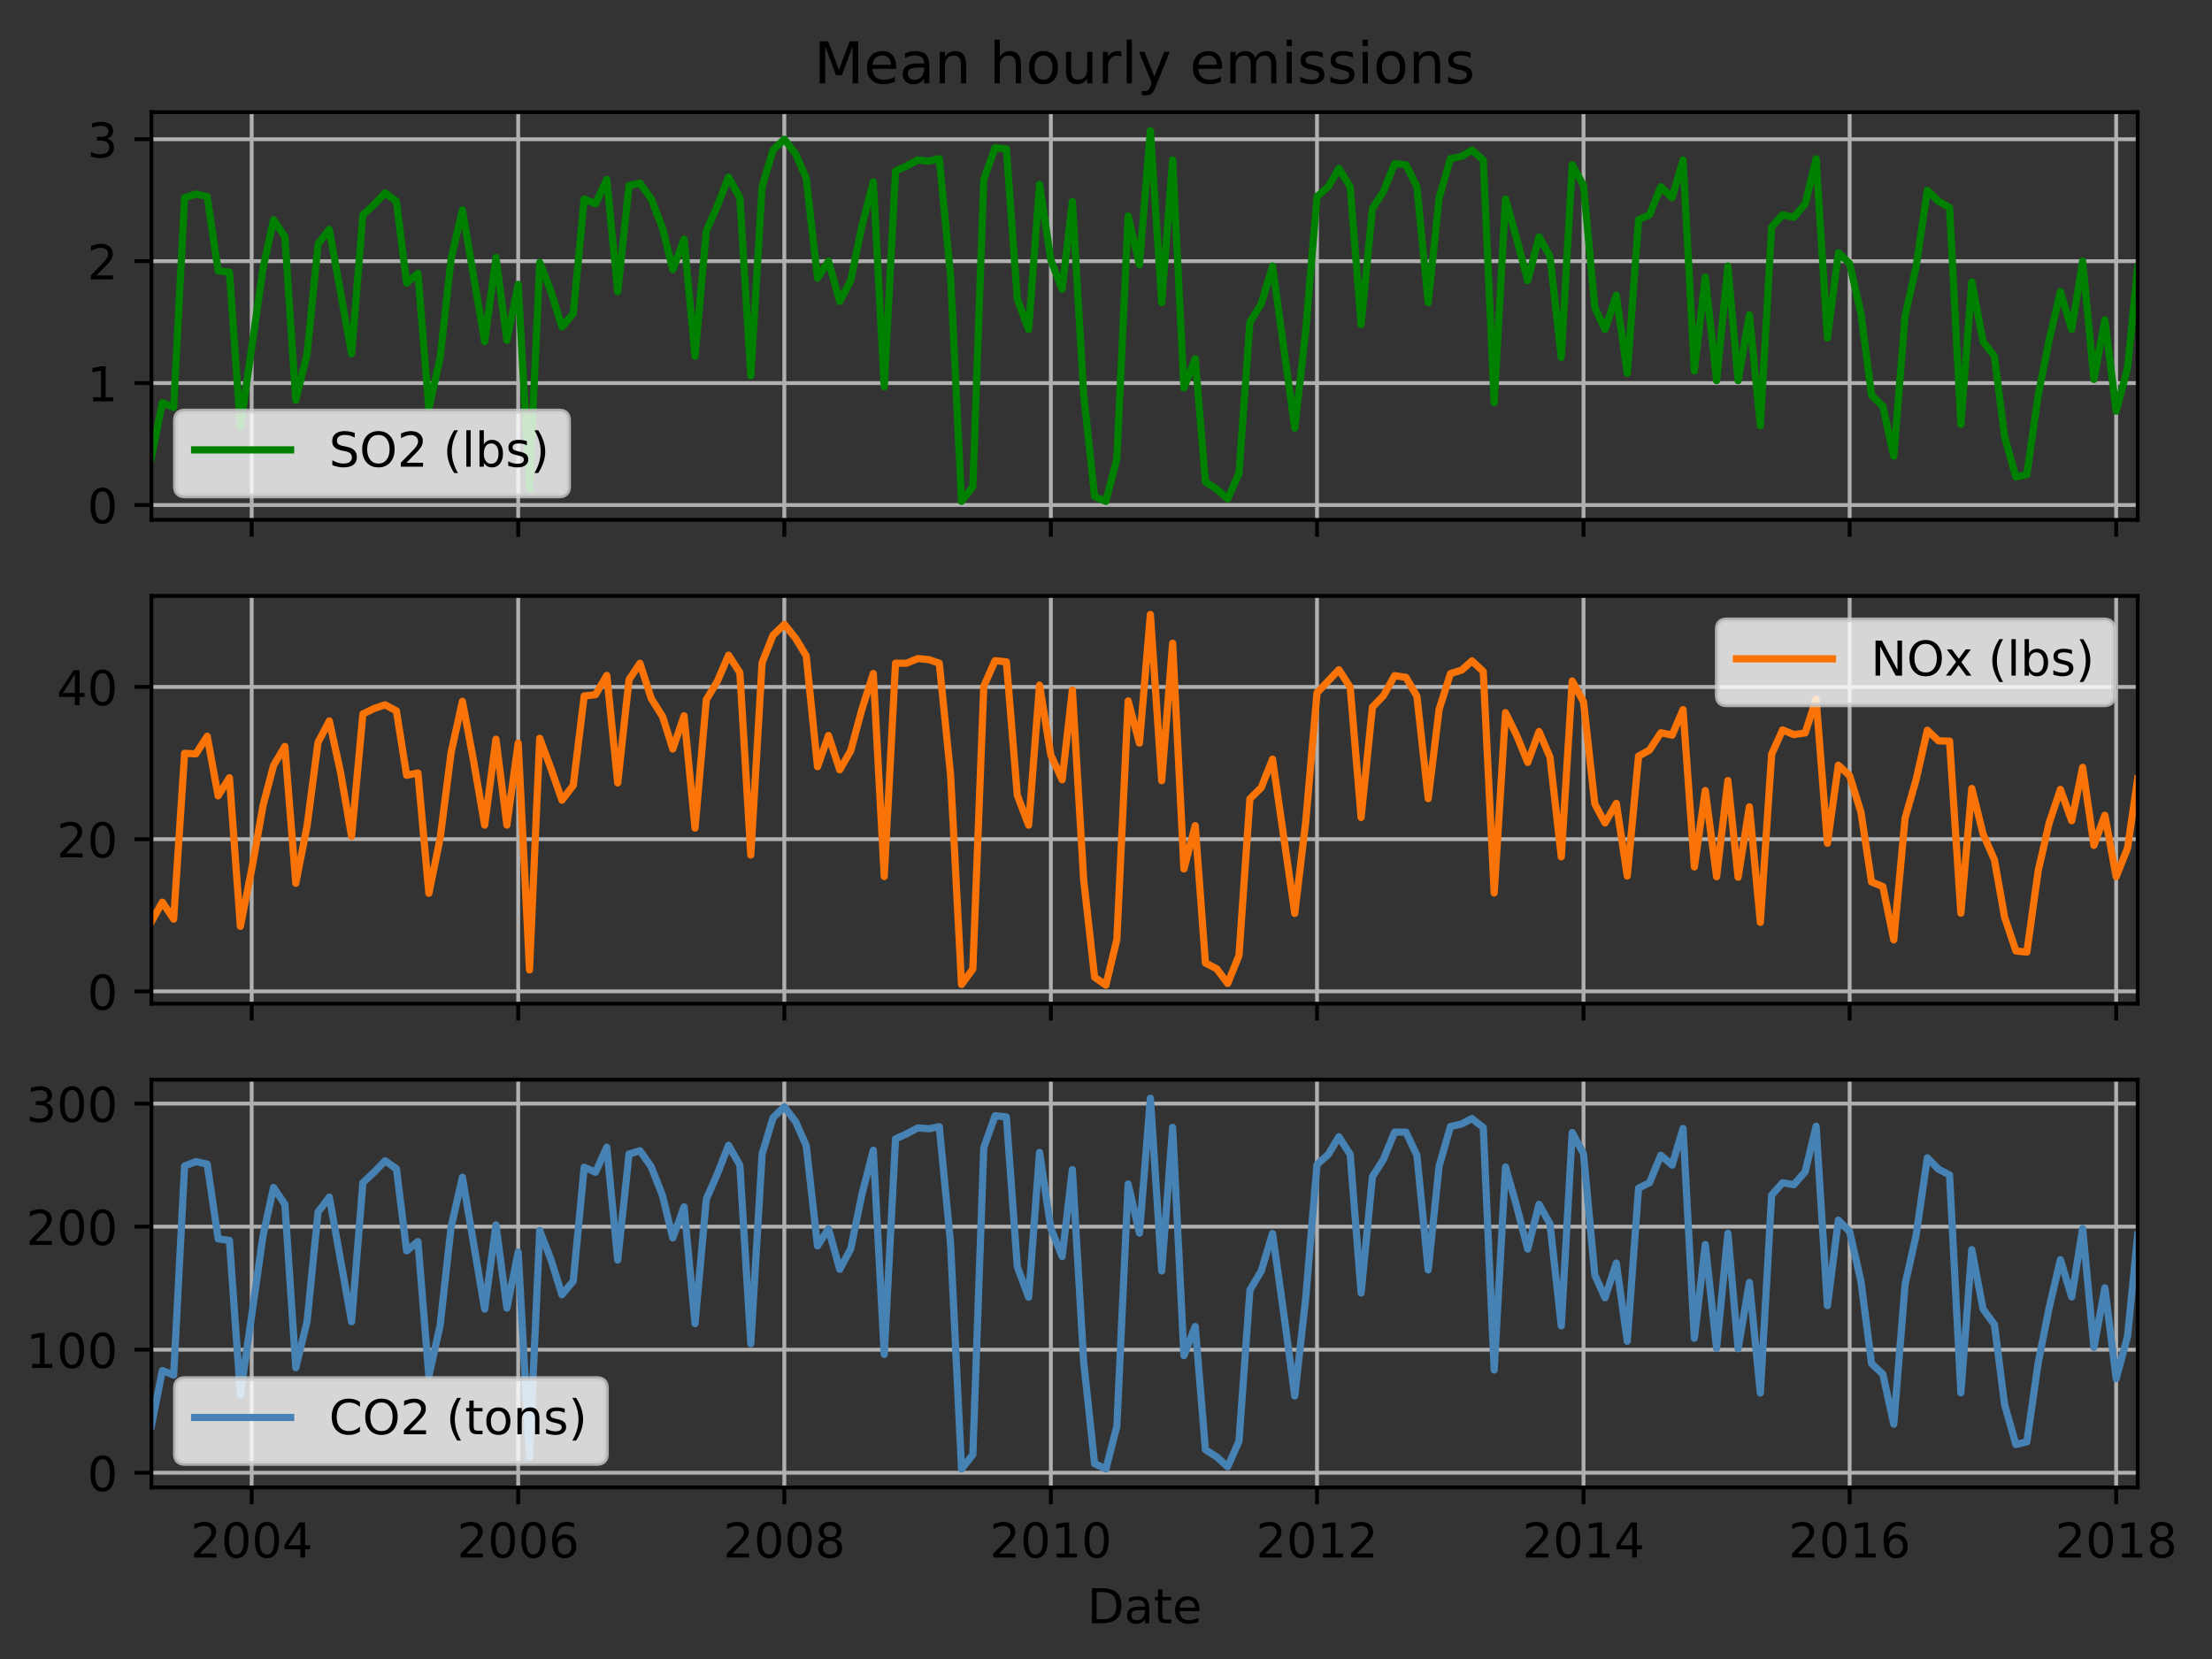 <?xml version="1.0" encoding="utf-8" standalone="no"?>
<!DOCTYPE svg PUBLIC "-//W3C//DTD SVG 1.1//EN"
  "http://www.w3.org/Graphics/SVG/1.1/DTD/svg11.dtd">
<!-- Created with matplotlib (http://matplotlib.org/) -->
<svg height="345.6pt" version="1.1" viewBox="0 0 460.8 345.6" width="460.8pt" xmlns="http://www.w3.org/2000/svg" xmlns:xlink="http://www.w3.org/1999/xlink">
 <rect x="0" y="0" width="460.8" height="345.6" fill="#333333" stroke="none"/>
 <defs>
  <style type="text/css">
*{stroke-linecap:butt;stroke-linejoin:round;}
  </style>
 </defs>
 <g id="figure_1">
  <g id="patch_1">
   <path d="M 0 345.6 
L 460.8 345.6 
L 460.8 0 
L 0 0 
z
" style="fill:none;"/>
  </g>
  <g id="axes_1">
   <g id="patch_2">
    <path d="M 31.543 108.305 
L 445.319 108.305 
L 445.319 23.365 
L 31.543 23.365 
z
" style="fill:none;"/>
   </g>
   <g id="matplotlib.axis_1">
    <g id="xtick_1">
     <g id="line2d_1">
      <path clip-path="url(#pa88683a93b)" d="M 52.429 108.305 
L 52.429 23.365 
" style="fill:none;stroke:#b0b0b0;stroke-linecap:square;stroke-width:0.8;"/>
     </g>
     <g id="line2d_2">
      <defs>
       <path d="M 0 0 
L 0 3.5 
" id="md02b0feb58" style="stroke:#000000;stroke-width:0.8;"/>
      </defs>
      <g>
       <use style="stroke:#000000;stroke-width:0.8;" x="52.429" xlink:href="#md02b0feb58" y="108.305"/>
      </g>
     </g>
    </g>
    <g id="xtick_2">
     <g id="line2d_3">
      <path clip-path="url(#pa88683a93b)" d="M 107.949 108.305 
L 107.949 23.365 
" style="fill:none;stroke:#b0b0b0;stroke-linecap:square;stroke-width:0.8;"/>
     </g>
     <g id="line2d_4">
      <g>
       <use style="stroke:#000000;stroke-width:0.8;" x="107.949" xlink:href="#md02b0feb58" y="108.305"/>
      </g>
     </g>
    </g>
    <g id="xtick_3">
     <g id="line2d_5">
      <path clip-path="url(#pa88683a93b)" d="M 163.392 108.305 
L 163.392 23.365 
" style="fill:none;stroke:#b0b0b0;stroke-linecap:square;stroke-width:0.8;"/>
     </g>
     <g id="line2d_6">
      <g>
       <use style="stroke:#000000;stroke-width:0.8;" x="163.392" xlink:href="#md02b0feb58" y="108.305"/>
      </g>
     </g>
    </g>
    <g id="xtick_4">
     <g id="line2d_7">
      <path clip-path="url(#pa88683a93b)" d="M 218.912 108.305 
L 218.912 23.365 
" style="fill:none;stroke:#b0b0b0;stroke-linecap:square;stroke-width:0.8;"/>
     </g>
     <g id="line2d_8">
      <g>
       <use style="stroke:#000000;stroke-width:0.8;" x="218.912" xlink:href="#md02b0feb58" y="108.305"/>
      </g>
     </g>
    </g>
    <g id="xtick_5">
     <g id="line2d_9">
      <path clip-path="url(#pa88683a93b)" d="M 274.355 108.305 
L 274.355 23.365 
" style="fill:none;stroke:#b0b0b0;stroke-linecap:square;stroke-width:0.8;"/>
     </g>
     <g id="line2d_10">
      <g>
       <use style="stroke:#000000;stroke-width:0.8;" x="274.355" xlink:href="#md02b0feb58" y="108.305"/>
      </g>
     </g>
    </g>
    <g id="xtick_6">
     <g id="line2d_11">
      <path clip-path="url(#pa88683a93b)" d="M 329.875 108.305 
L 329.875 23.365 
" style="fill:none;stroke:#b0b0b0;stroke-linecap:square;stroke-width:0.8;"/>
     </g>
     <g id="line2d_12">
      <g>
       <use style="stroke:#000000;stroke-width:0.8;" x="329.875" xlink:href="#md02b0feb58" y="108.305"/>
      </g>
     </g>
    </g>
    <g id="xtick_7">
     <g id="line2d_13">
      <path clip-path="url(#pa88683a93b)" d="M 385.318 108.305 
L 385.318 23.365 
" style="fill:none;stroke:#b0b0b0;stroke-linecap:square;stroke-width:0.8;"/>
     </g>
     <g id="line2d_14">
      <g>
       <use style="stroke:#000000;stroke-width:0.8;" x="385.318" xlink:href="#md02b0feb58" y="108.305"/>
      </g>
     </g>
    </g>
    <g id="xtick_8">
     <g id="line2d_15">
      <path clip-path="url(#pa88683a93b)" d="M 440.838 108.305 
L 440.838 23.365 
" style="fill:none;stroke:#b0b0b0;stroke-linecap:square;stroke-width:0.8;"/>
     </g>
     <g id="line2d_16">
      <g>
       <use style="stroke:#000000;stroke-width:0.8;" x="440.838" xlink:href="#md02b0feb58" y="108.305"/>
      </g>
     </g>
    </g>
   </g>
   <g id="matplotlib.axis_2">
    <g id="ytick_1">
     <g id="line2d_17">
      <path clip-path="url(#pa88683a93b)" d="M 31.543 105.206 
L 445.319 105.206 
" style="fill:none;stroke:#b0b0b0;stroke-linecap:square;stroke-width:0.8;"/>
     </g>
     <g id="line2d_18">
      <defs>
       <path d="M 0 0 
L -3.5 0 
" id="m13d081201d" style="stroke:#000000;stroke-width:0.8;"/>
      </defs>
      <g>
       <use style="stroke:#000000;stroke-width:0.8;" x="31.543" xlink:href="#m13d081201d" y="105.206"/>
      </g>
     </g>
     <g id="text_1">
      <!-- 0 -->
      <defs>
       <path d="M 31.781 66.406 
Q 24.172 66.406 20.328 58.906 
Q 16.5 51.422 16.5 36.375 
Q 16.5 21.391 20.328 13.891 
Q 24.172 6.391 31.781 6.391 
Q 39.453 6.391 43.281 13.891 
Q 47.125 21.391 47.125 36.375 
Q 47.125 51.422 43.281 58.906 
Q 39.453 66.406 31.781 66.406 
z
M 31.781 74.219 
Q 44.047 74.219 50.516 64.516 
Q 56.984 54.828 56.984 36.375 
Q 56.984 17.969 50.516 8.266 
Q 44.047 -1.422 31.781 -1.422 
Q 19.531 -1.422 13.062 8.266 
Q 6.594 17.969 6.594 36.375 
Q 6.594 54.828 13.062 64.516 
Q 19.531 74.219 31.781 74.219 
z
" id="DejaVuSans-30"/>
      </defs>
      <g transform="translate(18.18 109.005)scale(0.1 -0.1)">
       <use xlink:href="#DejaVuSans-30"/>
      </g>
     </g>
    </g>
    <g id="ytick_2">
     <g id="line2d_19">
      <path clip-path="url(#pa88683a93b)" d="M 31.543 79.805 
L 445.319 79.805 
" style="fill:none;stroke:#b0b0b0;stroke-linecap:square;stroke-width:0.8;"/>
     </g>
     <g id="line2d_20">
      <g>
       <use style="stroke:#000000;stroke-width:0.8;" x="31.543" xlink:href="#m13d081201d" y="79.805"/>
      </g>
     </g>
     <g id="text_2">
      <!-- 1 -->
      <defs>
       <path d="M 12.406 8.297 
L 28.516 8.297 
L 28.516 63.922 
L 10.984 60.406 
L 10.984 69.391 
L 28.422 72.906 
L 38.281 72.906 
L 38.281 8.297 
L 54.391 8.297 
L 54.391 0 
L 12.406 0 
z
" id="DejaVuSans-31"/>
      </defs>
      <g transform="translate(18.18 83.604)scale(0.1 -0.1)">
       <use xlink:href="#DejaVuSans-31"/>
      </g>
     </g>
    </g>
    <g id="ytick_3">
     <g id="line2d_21">
      <path clip-path="url(#pa88683a93b)" d="M 31.543 54.405 
L 445.319 54.405 
" style="fill:none;stroke:#b0b0b0;stroke-linecap:square;stroke-width:0.8;"/>
     </g>
     <g id="line2d_22">
      <g>
       <use style="stroke:#000000;stroke-width:0.8;" x="31.543" xlink:href="#m13d081201d" y="54.405"/>
      </g>
     </g>
     <g id="text_3">
      <!-- 2 -->
      <defs>
       <path d="M 19.188 8.297 
L 53.609 8.297 
L 53.609 0 
L 7.328 0 
L 7.328 8.297 
Q 12.938 14.109 22.625 23.891 
Q 32.328 33.688 34.812 36.531 
Q 39.547 41.844 41.422 45.531 
Q 43.312 49.219 43.312 52.781 
Q 43.312 58.594 39.234 62.25 
Q 35.156 65.922 28.609 65.922 
Q 23.969 65.922 18.812 64.312 
Q 13.672 62.703 7.812 59.422 
L 7.812 69.391 
Q 13.766 71.781 18.938 73 
Q 24.125 74.219 28.422 74.219 
Q 39.75 74.219 46.484 68.547 
Q 53.219 62.891 53.219 53.422 
Q 53.219 48.922 51.531 44.891 
Q 49.859 40.875 45.406 35.406 
Q 44.188 33.984 37.641 27.219 
Q 31.109 20.453 19.188 8.297 
z
" id="DejaVuSans-32"/>
      </defs>
      <g transform="translate(18.18 58.204)scale(0.1 -0.1)">
       <use xlink:href="#DejaVuSans-32"/>
      </g>
     </g>
    </g>
    <g id="ytick_4">
     <g id="line2d_23">
      <path clip-path="url(#pa88683a93b)" d="M 31.543 29.004 
L 445.319 29.004 
" style="fill:none;stroke:#b0b0b0;stroke-linecap:square;stroke-width:0.8;"/>
     </g>
     <g id="line2d_24">
      <g>
       <use style="stroke:#000000;stroke-width:0.8;" x="31.543" xlink:href="#m13d081201d" y="29.004"/>
      </g>
     </g>
     <g id="text_4">
      <!-- 3 -->
      <defs>
       <path d="M 40.578 39.312 
Q 47.656 37.797 51.625 33 
Q 55.609 28.219 55.609 21.188 
Q 55.609 10.406 48.188 4.484 
Q 40.766 -1.422 27.094 -1.422 
Q 22.516 -1.422 17.656 -0.516 
Q 12.797 0.391 7.625 2.203 
L 7.625 11.719 
Q 11.719 9.328 16.594 8.109 
Q 21.484 6.891 26.812 6.891 
Q 36.078 6.891 40.938 10.547 
Q 45.797 14.203 45.797 21.188 
Q 45.797 27.641 41.281 31.266 
Q 36.766 34.906 28.719 34.906 
L 20.219 34.906 
L 20.219 43.016 
L 29.109 43.016 
Q 36.375 43.016 40.234 45.922 
Q 44.094 48.828 44.094 54.297 
Q 44.094 59.906 40.109 62.906 
Q 36.141 65.922 28.719 65.922 
Q 24.656 65.922 20.016 65.031 
Q 15.375 64.156 9.812 62.312 
L 9.812 71.094 
Q 15.438 72.656 20.344 73.438 
Q 25.25 74.219 29.594 74.219 
Q 40.828 74.219 47.359 69.109 
Q 53.906 64.016 53.906 55.328 
Q 53.906 49.266 50.438 45.094 
Q 46.969 40.922 40.578 39.312 
z
" id="DejaVuSans-33"/>
      </defs>
      <g transform="translate(18.18 32.803)scale(0.1 -0.1)">
       <use xlink:href="#DejaVuSans-33"/>
      </g>
     </g>
    </g>
   </g>
   <g id="line2d_25">
    <path clip-path="url(#pa88683a93b)" d="M 31.543 95.299 
L 33.822 83.869 
L 36.176 84.885 
L 38.454 41.196 
L 40.809 40.434 
L 43.163 40.942 
L 45.442 56.437 
L 47.796 56.691 
L 50.075 88.949 
L 54.784 55.929 
L 56.986 45.768 
L 59.341 49.324 
L 61.619 83.361 
L 63.974 73.709 
L 66.252 50.848 
L 68.607 47.8 
L 73.24 73.709 
L 75.594 44.752 
L 77.873 42.72 
L 80.227 40.18 
L 82.581 41.958 
L 84.708 58.977 
L 87.063 56.945 
L 89.341 85.139 
L 91.695 74.471 
L 93.974 53.897 
L 96.328 43.736 
L 100.961 71.169 
L 103.316 53.643 
L 105.594 70.915 
L 107.949 59.231 
L 110.303 101.904 
L 112.43 54.659 
L 114.784 60.755 
L 117.063 68.121 
L 119.417 65.327 
L 121.696 41.45 
L 124.05 42.466 
L 126.405 37.386 
L 128.683 60.755 
L 131.038 38.656 
L 133.316 38.148 
L 135.671 41.45 
L 138.025 47.546 
L 140.152 56.183 
L 142.506 49.832 
L 144.785 74.217 
L 147.139 48.054 
L 149.418 42.974 
L 151.772 36.878 
L 154.126 41.196 
L 156.405 78.281 
L 158.759 38.91 
L 161.038 31.29 
L 163.392 29.004 
L 165.747 32.052 
L 167.949 37.132 
L 170.304 57.961 
L 172.582 54.405 
L 174.937 62.787 
L 177.215 58.469 
L 179.57 47.038 
L 181.924 37.894 
L 184.203 80.567 
L 186.557 35.608 
L 188.836 34.592 
L 191.19 33.322 
L 193.545 33.576 
L 195.671 33.068 
L 198.026 57.453 
L 200.304 104.444 
L 202.659 101.396 
L 204.937 37.386 
L 207.291 30.782 
L 209.646 31.036 
L 211.924 62.279 
L 214.279 68.629 
L 216.557 38.402 
L 218.912 54.151 
L 221.266 60.247 
L 223.393 41.958 
L 225.747 82.091 
L 228.026 103.428 
L 230.38 104.444 
L 232.659 95.553 
L 235.013 45.006 
L 237.368 55.167 
L 239.646 27.226 
L 242.001 63.041 
L 244.279 33.322 
L 246.634 80.821 
L 248.988 74.725 
L 251.115 100.38 
L 253.469 101.904 
L 255.748 103.936 
L 258.102 98.602 
L 260.381 67.105 
L 262.735 63.295 
L 265.09 55.421 
L 269.722 89.203 
L 272.001 68.883 
L 274.355 40.942 
L 276.71 38.91 
L 278.912 35.1 
L 281.267 38.91 
L 283.545 67.613 
L 285.9 43.482 
L 288.178 39.926 
L 290.533 34.084 
L 292.887 34.338 
L 295.166 38.91 
L 297.52 63.041 
L 299.799 41.196 
L 302.153 33.068 
L 304.508 32.56 
L 306.634 31.29 
L 308.989 33.322 
L 311.267 83.869 
L 313.622 41.45 
L 315.9 49.578 
L 318.255 58.469 
L 320.609 49.324 
L 322.888 53.389 
L 325.242 74.471 
L 327.52 34.338 
L 329.875 38.656 
L 332.229 64.057 
L 334.356 68.629 
L 336.71 61.517 
L 338.989 77.773 
L 341.343 45.768 
L 343.622 44.752 
L 345.976 38.91 
L 348.331 41.196 
L 350.609 33.322 
L 352.964 77.265 
L 355.242 57.707 
L 357.597 79.297 
L 359.951 55.421 
L 362.078 79.297 
L 364.432 65.581 
L 366.711 88.695 
L 369.065 47.292 
L 371.344 44.752 
L 373.698 45.26 
L 376.053 42.466 
L 378.331 33.068 
L 380.686 70.407 
L 382.964 52.626 
L 385.318 54.913 
L 387.673 65.327 
L 389.875 82.345 
L 392.23 84.631 
L 394.508 95.045 
L 396.863 65.835 
L 399.141 55.675 
L 401.496 39.672 
L 403.85 41.958 
L 406.129 43.228 
L 408.483 88.441 
L 410.762 58.723 
L 413.116 71.169 
L 415.471 74.217 
L 417.597 90.981 
L 419.952 99.364 
L 422.23 98.856 
L 424.585 82.345 
L 426.863 70.915 
L 429.218 60.755 
L 431.572 68.629 
L 433.851 54.405 
L 436.205 79.043 
L 438.484 66.597 
L 440.838 85.647 
L 443.192 76.757 
L 445.319 55.675 
L 445.319 55.675 
" style="fill:none;stroke:#008000;stroke-linecap:square;stroke-width:1.5;"/>
   </g>
   <g id="patch_3">
    <path d="M 31.543 108.305 
L 31.543 23.365 
" style="fill:none;stroke:#000000;stroke-linecap:square;stroke-linejoin:miter;stroke-width:0.8;"/>
   </g>
   <g id="patch_4">
    <path d="M 445.319 108.305 
L 445.319 23.365 
" style="fill:none;stroke:#000000;stroke-linecap:square;stroke-linejoin:miter;stroke-width:0.8;"/>
   </g>
   <g id="patch_5">
    <path d="M 31.543 108.305 
L 445.319 108.305 
" style="fill:none;stroke:#000000;stroke-linecap:square;stroke-linejoin:miter;stroke-width:0.8;"/>
   </g>
   <g id="patch_6">
    <path d="M 31.543 23.365 
L 445.319 23.365 
" style="fill:none;stroke:#000000;stroke-linecap:square;stroke-linejoin:miter;stroke-width:0.8;"/>
   </g>
   <g id="text_5">
    <!-- Mean hourly emissions -->
    <defs>
     <path d="M 9.812 72.906 
L 24.516 72.906 
L 43.109 23.297 
L 61.812 72.906 
L 76.516 72.906 
L 76.516 0 
L 66.891 0 
L 66.891 64.016 
L 48.094 14.016 
L 38.188 14.016 
L 19.391 64.016 
L 19.391 0 
L 9.812 0 
z
" id="DejaVuSans-4d"/>
     <path d="M 56.203 29.594 
L 56.203 25.203 
L 14.891 25.203 
Q 15.484 15.922 20.484 11.062 
Q 25.484 6.203 34.422 6.203 
Q 39.594 6.203 44.453 7.469 
Q 49.312 8.734 54.109 11.281 
L 54.109 2.781 
Q 49.266 0.734 44.188 -0.344 
Q 39.109 -1.422 33.891 -1.422 
Q 20.797 -1.422 13.156 6.188 
Q 5.516 13.812 5.516 26.812 
Q 5.516 40.234 12.766 48.109 
Q 20.016 56 32.328 56 
Q 43.359 56 49.781 48.891 
Q 56.203 41.797 56.203 29.594 
z
M 47.219 32.234 
Q 47.125 39.594 43.094 43.984 
Q 39.062 48.391 32.422 48.391 
Q 24.906 48.391 20.391 44.141 
Q 15.875 39.891 15.188 32.172 
z
" id="DejaVuSans-65"/>
     <path d="M 34.281 27.484 
Q 23.391 27.484 19.188 25 
Q 14.984 22.516 14.984 16.5 
Q 14.984 11.719 18.141 8.906 
Q 21.297 6.109 26.703 6.109 
Q 34.188 6.109 38.703 11.406 
Q 43.219 16.703 43.219 25.484 
L 43.219 27.484 
z
M 52.203 31.203 
L 52.203 0 
L 43.219 0 
L 43.219 8.297 
Q 40.141 3.328 35.547 0.953 
Q 30.953 -1.422 24.312 -1.422 
Q 15.922 -1.422 10.953 3.297 
Q 6 8.016 6 15.922 
Q 6 25.141 12.172 29.828 
Q 18.359 34.516 30.609 34.516 
L 43.219 34.516 
L 43.219 35.406 
Q 43.219 41.609 39.141 45 
Q 35.062 48.391 27.688 48.391 
Q 23 48.391 18.547 47.266 
Q 14.109 46.141 10.016 43.891 
L 10.016 52.203 
Q 14.938 54.109 19.578 55.047 
Q 24.219 56 28.609 56 
Q 40.484 56 46.344 49.844 
Q 52.203 43.703 52.203 31.203 
z
" id="DejaVuSans-61"/>
     <path d="M 54.891 33.016 
L 54.891 0 
L 45.906 0 
L 45.906 32.719 
Q 45.906 40.484 42.875 44.328 
Q 39.844 48.188 33.797 48.188 
Q 26.516 48.188 22.312 43.547 
Q 18.109 38.922 18.109 30.906 
L 18.109 0 
L 9.078 0 
L 9.078 54.688 
L 18.109 54.688 
L 18.109 46.188 
Q 21.344 51.125 25.703 53.562 
Q 30.078 56 35.797 56 
Q 45.219 56 50.047 50.172 
Q 54.891 44.344 54.891 33.016 
z
" id="DejaVuSans-6e"/>
     <path id="DejaVuSans-20"/>
     <path d="M 54.891 33.016 
L 54.891 0 
L 45.906 0 
L 45.906 32.719 
Q 45.906 40.484 42.875 44.328 
Q 39.844 48.188 33.797 48.188 
Q 26.516 48.188 22.312 43.547 
Q 18.109 38.922 18.109 30.906 
L 18.109 0 
L 9.078 0 
L 9.078 75.984 
L 18.109 75.984 
L 18.109 46.188 
Q 21.344 51.125 25.703 53.562 
Q 30.078 56 35.797 56 
Q 45.219 56 50.047 50.172 
Q 54.891 44.344 54.891 33.016 
z
" id="DejaVuSans-68"/>
     <path d="M 30.609 48.391 
Q 23.391 48.391 19.188 42.75 
Q 14.984 37.109 14.984 27.297 
Q 14.984 17.484 19.156 11.844 
Q 23.344 6.203 30.609 6.203 
Q 37.797 6.203 41.984 11.859 
Q 46.188 17.531 46.188 27.297 
Q 46.188 37.016 41.984 42.703 
Q 37.797 48.391 30.609 48.391 
z
M 30.609 56 
Q 42.328 56 49.016 48.375 
Q 55.719 40.766 55.719 27.297 
Q 55.719 13.875 49.016 6.219 
Q 42.328 -1.422 30.609 -1.422 
Q 18.844 -1.422 12.172 6.219 
Q 5.516 13.875 5.516 27.297 
Q 5.516 40.766 12.172 48.375 
Q 18.844 56 30.609 56 
z
" id="DejaVuSans-6f"/>
     <path d="M 8.5 21.578 
L 8.5 54.688 
L 17.484 54.688 
L 17.484 21.922 
Q 17.484 14.156 20.5 10.266 
Q 23.531 6.391 29.594 6.391 
Q 36.859 6.391 41.078 11.031 
Q 45.312 15.672 45.312 23.688 
L 45.312 54.688 
L 54.297 54.688 
L 54.297 0 
L 45.312 0 
L 45.312 8.406 
Q 42.047 3.422 37.719 1 
Q 33.406 -1.422 27.688 -1.422 
Q 18.266 -1.422 13.375 4.438 
Q 8.5 10.297 8.5 21.578 
z
M 31.109 56 
z
" id="DejaVuSans-75"/>
     <path d="M 41.109 46.297 
Q 39.594 47.172 37.812 47.578 
Q 36.031 48 33.891 48 
Q 26.266 48 22.188 43.047 
Q 18.109 38.094 18.109 28.812 
L 18.109 0 
L 9.078 0 
L 9.078 54.688 
L 18.109 54.688 
L 18.109 46.188 
Q 20.953 51.172 25.484 53.578 
Q 30.031 56 36.531 56 
Q 37.453 56 38.578 55.875 
Q 39.703 55.766 41.062 55.516 
z
" id="DejaVuSans-72"/>
     <path d="M 9.422 75.984 
L 18.406 75.984 
L 18.406 0 
L 9.422 0 
z
" id="DejaVuSans-6c"/>
     <path d="M 32.172 -5.078 
Q 28.375 -14.844 24.75 -17.812 
Q 21.141 -20.797 15.094 -20.797 
L 7.906 -20.797 
L 7.906 -13.281 
L 13.188 -13.281 
Q 16.891 -13.281 18.938 -11.516 
Q 21 -9.766 23.484 -3.219 
L 25.094 0.875 
L 2.984 54.688 
L 12.5 54.688 
L 29.594 11.922 
L 46.688 54.688 
L 56.203 54.688 
z
" id="DejaVuSans-79"/>
     <path d="M 52 44.188 
Q 55.375 50.25 60.062 53.125 
Q 64.75 56 71.094 56 
Q 79.641 56 84.281 50.016 
Q 88.922 44.047 88.922 33.016 
L 88.922 0 
L 79.891 0 
L 79.891 32.719 
Q 79.891 40.578 77.094 44.375 
Q 74.312 48.188 68.609 48.188 
Q 61.625 48.188 57.562 43.547 
Q 53.516 38.922 53.516 30.906 
L 53.516 0 
L 44.484 0 
L 44.484 32.719 
Q 44.484 40.625 41.703 44.406 
Q 38.922 48.188 33.109 48.188 
Q 26.219 48.188 22.156 43.531 
Q 18.109 38.875 18.109 30.906 
L 18.109 0 
L 9.078 0 
L 9.078 54.688 
L 18.109 54.688 
L 18.109 46.188 
Q 21.188 51.219 25.484 53.609 
Q 29.781 56 35.688 56 
Q 41.656 56 45.828 52.969 
Q 50 49.953 52 44.188 
z
" id="DejaVuSans-6d"/>
     <path d="M 9.422 54.688 
L 18.406 54.688 
L 18.406 0 
L 9.422 0 
z
M 9.422 75.984 
L 18.406 75.984 
L 18.406 64.594 
L 9.422 64.594 
z
" id="DejaVuSans-69"/>
     <path d="M 44.281 53.078 
L 44.281 44.578 
Q 40.484 46.531 36.375 47.5 
Q 32.281 48.484 27.875 48.484 
Q 21.188 48.484 17.844 46.438 
Q 14.5 44.391 14.5 40.281 
Q 14.5 37.156 16.891 35.375 
Q 19.281 33.594 26.516 31.984 
L 29.594 31.297 
Q 39.156 29.25 43.188 25.516 
Q 47.219 21.781 47.219 15.094 
Q 47.219 7.469 41.188 3.016 
Q 35.156 -1.422 24.609 -1.422 
Q 20.219 -1.422 15.453 -0.562 
Q 10.688 0.297 5.422 2 
L 5.422 11.281 
Q 10.406 8.688 15.234 7.391 
Q 20.062 6.109 24.812 6.109 
Q 31.156 6.109 34.562 8.281 
Q 37.984 10.453 37.984 14.406 
Q 37.984 18.062 35.516 20.016 
Q 33.062 21.969 24.703 23.781 
L 21.578 24.516 
Q 13.234 26.266 9.516 29.906 
Q 5.812 33.547 5.812 39.891 
Q 5.812 47.609 11.281 51.797 
Q 16.75 56 26.812 56 
Q 31.781 56 36.172 55.266 
Q 40.578 54.547 44.281 53.078 
z
" id="DejaVuSans-73"/>
    </defs>
    <g transform="translate(169.588 17.365)scale(0.12 -0.12)">
     <use xlink:href="#DejaVuSans-4d"/>
     <use x="86.279" xlink:href="#DejaVuSans-65"/>
     <use x="147.803" xlink:href="#DejaVuSans-61"/>
     <use x="209.082" xlink:href="#DejaVuSans-6e"/>
     <use x="272.461" xlink:href="#DejaVuSans-20"/>
     <use x="304.248" xlink:href="#DejaVuSans-68"/>
     <use x="367.627" xlink:href="#DejaVuSans-6f"/>
     <use x="428.809" xlink:href="#DejaVuSans-75"/>
     <use x="492.188" xlink:href="#DejaVuSans-72"/>
     <use x="533.301" xlink:href="#DejaVuSans-6c"/>
     <use x="561.084" xlink:href="#DejaVuSans-79"/>
     <use x="620.264" xlink:href="#DejaVuSans-20"/>
     <use x="652.051" xlink:href="#DejaVuSans-65"/>
     <use x="713.574" xlink:href="#DejaVuSans-6d"/>
     <use x="810.986" xlink:href="#DejaVuSans-69"/>
     <use x="838.77" xlink:href="#DejaVuSans-73"/>
     <use x="890.869" xlink:href="#DejaVuSans-73"/>
     <use x="942.969" xlink:href="#DejaVuSans-69"/>
     <use x="970.752" xlink:href="#DejaVuSans-6f"/>
     <use x="1031.934" xlink:href="#DejaVuSans-6e"/>
     <use x="1095.312" xlink:href="#DejaVuSans-73"/>
    </g>
   </g>
   <g id="legend_1">
    <g id="patch_7">
     <path d="M 38.543 103.305 
L 116.443 103.305 
Q 118.443 103.305 118.443 101.305 
L 118.443 87.626 
Q 118.443 85.626 116.443 85.626 
L 38.543 85.626 
Q 36.543 85.626 36.543 87.626 
L 36.543 101.305 
Q 36.543 103.305 38.543 103.305 
z
" style="fill:#ffffff;opacity:0.8;stroke:#cccccc;stroke-linejoin:miter;"/>
    </g>
    <g id="line2d_26">
     <path d="M 40.543 93.725 
L 60.543 93.725 
" style="fill:none;stroke:#008000;stroke-linecap:square;stroke-width:1.5;"/>
    </g>
    <g id="line2d_27"/>
    <g id="text_6">
     <!-- SO2 (lbs) -->
     <defs>
      <path d="M 53.516 70.516 
L 53.516 60.891 
Q 47.906 63.578 42.922 64.891 
Q 37.938 66.219 33.297 66.219 
Q 25.25 66.219 20.875 63.094 
Q 16.5 59.969 16.5 54.203 
Q 16.5 49.359 19.406 46.891 
Q 22.312 44.438 30.422 42.922 
L 36.375 41.703 
Q 47.406 39.594 52.656 34.297 
Q 57.906 29 57.906 20.125 
Q 57.906 9.516 50.797 4.047 
Q 43.703 -1.422 29.984 -1.422 
Q 24.812 -1.422 18.969 -0.25 
Q 13.141 0.922 6.891 3.219 
L 6.891 13.375 
Q 12.891 10.016 18.656 8.297 
Q 24.422 6.594 29.984 6.594 
Q 38.422 6.594 43.016 9.906 
Q 47.609 13.234 47.609 19.391 
Q 47.609 24.75 44.312 27.781 
Q 41.016 30.812 33.5 32.328 
L 27.484 33.5 
Q 16.453 35.688 11.516 40.375 
Q 6.594 45.062 6.594 53.422 
Q 6.594 63.094 13.406 68.656 
Q 20.219 74.219 32.172 74.219 
Q 37.312 74.219 42.625 73.281 
Q 47.953 72.359 53.516 70.516 
z
" id="DejaVuSans-53"/>
      <path d="M 39.406 66.219 
Q 28.656 66.219 22.328 58.203 
Q 16.016 50.203 16.016 36.375 
Q 16.016 22.609 22.328 14.594 
Q 28.656 6.594 39.406 6.594 
Q 50.141 6.594 56.422 14.594 
Q 62.703 22.609 62.703 36.375 
Q 62.703 50.203 56.422 58.203 
Q 50.141 66.219 39.406 66.219 
z
M 39.406 74.219 
Q 54.734 74.219 63.906 63.938 
Q 73.094 53.656 73.094 36.375 
Q 73.094 19.141 63.906 8.859 
Q 54.734 -1.422 39.406 -1.422 
Q 24.031 -1.422 14.812 8.828 
Q 5.609 19.094 5.609 36.375 
Q 5.609 53.656 14.812 63.938 
Q 24.031 74.219 39.406 74.219 
z
" id="DejaVuSans-4f"/>
      <path d="M 31 75.875 
Q 24.469 64.656 21.281 53.656 
Q 18.109 42.672 18.109 31.391 
Q 18.109 20.125 21.312 9.062 
Q 24.516 -2 31 -13.188 
L 23.188 -13.188 
Q 15.875 -1.703 12.234 9.375 
Q 8.594 20.453 8.594 31.391 
Q 8.594 42.281 12.203 53.312 
Q 15.828 64.359 23.188 75.875 
z
" id="DejaVuSans-28"/>
      <path d="M 48.688 27.297 
Q 48.688 37.203 44.609 42.844 
Q 40.531 48.484 33.406 48.484 
Q 26.266 48.484 22.188 42.844 
Q 18.109 37.203 18.109 27.297 
Q 18.109 17.391 22.188 11.75 
Q 26.266 6.109 33.406 6.109 
Q 40.531 6.109 44.609 11.75 
Q 48.688 17.391 48.688 27.297 
z
M 18.109 46.391 
Q 20.953 51.266 25.266 53.625 
Q 29.594 56 35.594 56 
Q 45.562 56 51.781 48.094 
Q 58.016 40.188 58.016 27.297 
Q 58.016 14.406 51.781 6.484 
Q 45.562 -1.422 35.594 -1.422 
Q 29.594 -1.422 25.266 0.953 
Q 20.953 3.328 18.109 8.203 
L 18.109 0 
L 9.078 0 
L 9.078 75.984 
L 18.109 75.984 
z
" id="DejaVuSans-62"/>
      <path d="M 8.016 75.875 
L 15.828 75.875 
Q 23.141 64.359 26.781 53.312 
Q 30.422 42.281 30.422 31.391 
Q 30.422 20.453 26.781 9.375 
Q 23.141 -1.703 15.828 -13.188 
L 8.016 -13.188 
Q 14.5 -2 17.703 9.062 
Q 20.906 20.125 20.906 31.391 
Q 20.906 42.672 17.703 53.656 
Q 14.5 64.656 8.016 75.875 
z
" id="DejaVuSans-29"/>
     </defs>
     <g transform="translate(68.543 97.225)scale(0.1 -0.1)">
      <use xlink:href="#DejaVuSans-53"/>
      <use x="63.477" xlink:href="#DejaVuSans-4f"/>
      <use x="142.188" xlink:href="#DejaVuSans-32"/>
      <use x="205.811" xlink:href="#DejaVuSans-20"/>
      <use x="237.598" xlink:href="#DejaVuSans-28"/>
      <use x="276.611" xlink:href="#DejaVuSans-6c"/>
      <use x="304.395" xlink:href="#DejaVuSans-62"/>
      <use x="367.871" xlink:href="#DejaVuSans-73"/>
      <use x="419.971" xlink:href="#DejaVuSans-29"/>
     </g>
    </g>
   </g>
  </g>
  <g id="axes_2">
   <g id="patch_8">
    <path d="M 31.543 209.084 
L 445.319 209.084 
L 445.319 124.145 
L 31.543 124.145 
z
" style="fill:none;"/>
   </g>
   <g id="matplotlib.axis_3">
    <g id="xtick_9">
     <g id="line2d_28">
      <path clip-path="url(#p6af6cb5223)" d="M 52.429 209.084 
L 52.429 124.145 
" style="fill:none;stroke:#b0b0b0;stroke-linecap:square;stroke-width:0.8;"/>
     </g>
     <g id="line2d_29">
      <g>
       <use style="stroke:#000000;stroke-width:0.8;" x="52.429" xlink:href="#md02b0feb58" y="209.084"/>
      </g>
     </g>
    </g>
    <g id="xtick_10">
     <g id="line2d_30">
      <path clip-path="url(#p6af6cb5223)" d="M 107.949 209.084 
L 107.949 124.145 
" style="fill:none;stroke:#b0b0b0;stroke-linecap:square;stroke-width:0.8;"/>
     </g>
     <g id="line2d_31">
      <g>
       <use style="stroke:#000000;stroke-width:0.8;" x="107.949" xlink:href="#md02b0feb58" y="209.084"/>
      </g>
     </g>
    </g>
    <g id="xtick_11">
     <g id="line2d_32">
      <path clip-path="url(#p6af6cb5223)" d="M 163.392 209.084 
L 163.392 124.145 
" style="fill:none;stroke:#b0b0b0;stroke-linecap:square;stroke-width:0.8;"/>
     </g>
     <g id="line2d_33">
      <g>
       <use style="stroke:#000000;stroke-width:0.8;" x="163.392" xlink:href="#md02b0feb58" y="209.084"/>
      </g>
     </g>
    </g>
    <g id="xtick_12">
     <g id="line2d_34">
      <path clip-path="url(#p6af6cb5223)" d="M 218.912 209.084 
L 218.912 124.145 
" style="fill:none;stroke:#b0b0b0;stroke-linecap:square;stroke-width:0.8;"/>
     </g>
     <g id="line2d_35">
      <g>
       <use style="stroke:#000000;stroke-width:0.8;" x="218.912" xlink:href="#md02b0feb58" y="209.084"/>
      </g>
     </g>
    </g>
    <g id="xtick_13">
     <g id="line2d_36">
      <path clip-path="url(#p6af6cb5223)" d="M 274.355 209.084 
L 274.355 124.145 
" style="fill:none;stroke:#b0b0b0;stroke-linecap:square;stroke-width:0.8;"/>
     </g>
     <g id="line2d_37">
      <g>
       <use style="stroke:#000000;stroke-width:0.8;" x="274.355" xlink:href="#md02b0feb58" y="209.084"/>
      </g>
     </g>
    </g>
    <g id="xtick_14">
     <g id="line2d_38">
      <path clip-path="url(#p6af6cb5223)" d="M 329.875 209.084 
L 329.875 124.145 
" style="fill:none;stroke:#b0b0b0;stroke-linecap:square;stroke-width:0.8;"/>
     </g>
     <g id="line2d_39">
      <g>
       <use style="stroke:#000000;stroke-width:0.8;" x="329.875" xlink:href="#md02b0feb58" y="209.084"/>
      </g>
     </g>
    </g>
    <g id="xtick_15">
     <g id="line2d_40">
      <path clip-path="url(#p6af6cb5223)" d="M 385.318 209.084 
L 385.318 124.145 
" style="fill:none;stroke:#b0b0b0;stroke-linecap:square;stroke-width:0.8;"/>
     </g>
     <g id="line2d_41">
      <g>
       <use style="stroke:#000000;stroke-width:0.8;" x="385.318" xlink:href="#md02b0feb58" y="209.084"/>
      </g>
     </g>
    </g>
    <g id="xtick_16">
     <g id="line2d_42">
      <path clip-path="url(#p6af6cb5223)" d="M 440.838 209.084 
L 440.838 124.145 
" style="fill:none;stroke:#b0b0b0;stroke-linecap:square;stroke-width:0.8;"/>
     </g>
     <g id="line2d_43">
      <g>
       <use style="stroke:#000000;stroke-width:0.8;" x="440.838" xlink:href="#md02b0feb58" y="209.084"/>
      </g>
     </g>
    </g>
   </g>
   <g id="matplotlib.axis_4">
    <g id="ytick_5">
     <g id="line2d_44">
      <path clip-path="url(#p6af6cb5223)" d="M 31.543 206.523 
L 445.319 206.523 
" style="fill:none;stroke:#b0b0b0;stroke-linecap:square;stroke-width:0.8;"/>
     </g>
     <g id="line2d_45">
      <g>
       <use style="stroke:#000000;stroke-width:0.8;" x="31.543" xlink:href="#m13d081201d" y="206.523"/>
      </g>
     </g>
     <g id="text_7">
      <!-- 0 -->
      <g transform="translate(18.18 210.323)scale(0.1 -0.1)">
       <use xlink:href="#DejaVuSans-30"/>
      </g>
     </g>
    </g>
    <g id="ytick_6">
     <g id="line2d_46">
      <path clip-path="url(#p6af6cb5223)" d="M 31.543 174.812 
L 445.319 174.812 
" style="fill:none;stroke:#b0b0b0;stroke-linecap:square;stroke-width:0.8;"/>
     </g>
     <g id="line2d_47">
      <g>
       <use style="stroke:#000000;stroke-width:0.8;" x="31.543" xlink:href="#m13d081201d" y="174.812"/>
      </g>
     </g>
     <g id="text_8">
      <!-- 20 -->
      <g transform="translate(11.818 178.611)scale(0.1 -0.1)">
       <use xlink:href="#DejaVuSans-32"/>
       <use x="63.623" xlink:href="#DejaVuSans-30"/>
      </g>
     </g>
    </g>
    <g id="ytick_7">
     <g id="line2d_48">
      <path clip-path="url(#p6af6cb5223)" d="M 31.543 143.1 
L 445.319 143.1 
" style="fill:none;stroke:#b0b0b0;stroke-linecap:square;stroke-width:0.8;"/>
     </g>
     <g id="line2d_49">
      <g>
       <use style="stroke:#000000;stroke-width:0.8;" x="31.543" xlink:href="#m13d081201d" y="143.1"/>
      </g>
     </g>
     <g id="text_9">
      <!-- 40 -->
      <defs>
       <path d="M 37.797 64.312 
L 12.891 25.391 
L 37.797 25.391 
z
M 35.203 72.906 
L 47.609 72.906 
L 47.609 25.391 
L 58.016 25.391 
L 58.016 17.188 
L 47.609 17.188 
L 47.609 0 
L 37.797 0 
L 37.797 17.188 
L 4.891 17.188 
L 4.891 26.703 
z
" id="DejaVuSans-34"/>
      </defs>
      <g transform="translate(11.818 146.899)scale(0.1 -0.1)">
       <use xlink:href="#DejaVuSans-34"/>
       <use x="63.623" xlink:href="#DejaVuSans-30"/>
      </g>
     </g>
    </g>
   </g>
   <g id="line2d_50">
    <path clip-path="url(#p6af6cb5223)" d="M 31.543 191.999 
L 33.822 187.94 
L 36.176 191.476 
L 38.454 156.926 
L 40.809 157.037 
L 43.163 153.375 
L 45.442 165.79 
L 47.796 162.016 
L 50.075 192.982 
L 52.429 181.138 
L 54.784 167.867 
L 56.986 159.463 
L 59.341 155.499 
L 61.619 184.008 
L 63.974 172.021 
L 66.252 154.643 
L 68.607 150.188 
L 70.961 160.985 
L 73.24 174.241 
L 75.594 148.745 
L 77.873 147.619 
L 80.227 146.826 
L 82.581 148.095 
L 84.708 161.509 
L 87.063 161.017 
L 89.341 186.085 
L 91.695 174.606 
L 93.974 156.768 
L 96.328 146.097 
L 98.683 158.671 
L 100.961 171.894 
L 103.316 153.993 
L 105.594 171.878 
L 107.949 154.802 
L 110.303 202.052 
L 112.43 153.803 
L 114.784 160.113 
L 117.063 166.694 
L 119.417 163.618 
L 121.696 144.987 
L 124.05 144.717 
L 126.405 140.706 
L 128.683 163.094 
L 131.038 141.578 
L 133.316 138.169 
L 135.671 145.526 
L 138.025 149.252 
L 140.152 156.023 
L 142.506 149.109 
L 144.785 172.513 
L 147.139 145.764 
L 149.418 141.974 
L 151.772 136.488 
L 154.126 140.119 
L 156.405 178.11 
L 158.759 138.042 
L 161.038 132.318 
L 163.392 130.067 
L 165.747 132.968 
L 167.949 136.631 
L 170.304 159.717 
L 172.582 153.216 
L 174.937 160.367 
L 177.215 156.403 
L 179.57 147.698 
L 181.924 140.31 
L 184.203 182.597 
L 186.557 138.153 
L 188.836 138.169 
L 191.19 137.186 
L 193.545 137.424 
L 195.671 138.169 
L 198.026 161.461 
L 200.304 205.08 
L 202.659 201.862 
L 204.937 142.973 
L 207.291 137.63 
L 209.646 137.868 
L 211.924 165.663 
L 214.279 171.894 
L 216.557 142.72 
L 218.912 157.307 
L 221.266 162.444 
L 223.393 143.734 
L 225.747 183.247 
L 228.026 203.574 
L 230.38 205.223 
L 232.659 195.71 
L 235.013 146.018 
L 237.368 154.802 
L 239.646 128.005 
L 242.001 162.634 
L 244.279 133.999 
L 246.634 181.027 
L 248.988 171.989 
L 251.115 200.609 
L 253.469 201.83 
L 255.748 204.874 
L 258.102 199.039 
L 260.381 166.408 
L 262.735 164.077 
L 265.09 158.147 
L 269.722 190.287 
L 272.001 171.197 
L 274.355 144.321 
L 278.912 139.517 
L 281.267 143.164 
L 283.545 170.293 
L 285.9 147.302 
L 288.178 144.955 
L 290.533 140.753 
L 292.887 141.102 
L 295.166 145.035 
L 297.52 166.376 
L 299.799 147.762 
L 302.153 140.325 
L 304.508 139.596 
L 306.634 137.677 
L 308.989 139.897 
L 311.267 186.022 
L 313.622 148.459 
L 315.9 153.089 
L 318.255 158.829 
L 320.609 152.392 
L 322.888 157.719 
L 325.242 178.49 
L 327.52 141.863 
L 329.875 146.208 
L 332.229 167.486 
L 334.356 171.434 
L 336.71 167.359 
L 338.989 182.502 
L 341.343 157.513 
L 343.622 156.26 
L 345.976 152.645 
L 348.331 153.137 
L 350.609 147.825 
L 352.964 180.599 
L 355.242 164.696 
L 357.597 182.644 
L 359.951 162.603 
L 362.078 182.755 
L 364.432 168.073 
L 366.711 192.142 
L 369.065 157.117 
L 371.344 152.059 
L 373.698 153.026 
L 376.053 152.677 
L 378.331 145.637 
L 380.686 175.668 
L 382.964 159.4 
L 385.318 161.604 
L 387.673 169.215 
L 389.875 183.723 
L 392.23 184.69 
L 394.508 195.789 
L 396.863 170.436 
L 399.141 162.508 
L 401.496 152.122 
L 403.85 154.342 
L 406.129 154.374 
L 408.483 190.224 
L 410.762 164.252 
L 413.116 173.749 
L 415.471 179.109 
L 417.597 191.064 
L 419.952 198.104 
L 422.23 198.342 
L 424.585 181.439 
L 426.863 171.482 
L 429.218 164.442 
L 431.572 170.975 
L 433.851 159.844 
L 436.205 176.112 
L 438.484 169.833 
L 440.838 182.629 
L 443.192 176.714 
L 445.319 162.254 
L 445.319 162.254 
" style="fill:none;stroke:#f97306;stroke-linecap:square;stroke-width:1.5;"/>
   </g>
   <g id="patch_9">
    <path d="M 31.543 209.084 
L 31.543 124.145 
" style="fill:none;stroke:#000000;stroke-linecap:square;stroke-linejoin:miter;stroke-width:0.8;"/>
   </g>
   <g id="patch_10">
    <path d="M 445.319 209.084 
L 445.319 124.145 
" style="fill:none;stroke:#000000;stroke-linecap:square;stroke-linejoin:miter;stroke-width:0.8;"/>
   </g>
   <g id="patch_11">
    <path d="M 31.543 209.084 
L 445.319 209.084 
" style="fill:none;stroke:#000000;stroke-linecap:square;stroke-linejoin:miter;stroke-width:0.8;"/>
   </g>
   <g id="patch_12">
    <path d="M 31.543 124.145 
L 445.319 124.145 
" style="fill:none;stroke:#000000;stroke-linecap:square;stroke-linejoin:miter;stroke-width:0.8;"/>
   </g>
   <g id="legend_2">
    <g id="patch_13">
     <path d="M 359.73 146.823 
L 438.319 146.823 
Q 440.319 146.823 440.319 144.823 
L 440.319 131.145 
Q 440.319 129.145 438.319 129.145 
L 359.73 129.145 
Q 357.73 129.145 357.73 131.145 
L 357.73 144.823 
Q 357.73 146.823 359.73 146.823 
z
" style="fill:#ffffff;opacity:0.8;stroke:#cccccc;stroke-linejoin:miter;"/>
    </g>
    <g id="line2d_51">
     <path d="M 361.73 137.243 
L 381.73 137.243 
" style="fill:none;stroke:#f97306;stroke-linecap:square;stroke-width:1.5;"/>
    </g>
    <g id="line2d_52"/>
    <g id="text_10">
     <!-- NOx (lbs) -->
     <defs>
      <path d="M 9.812 72.906 
L 23.094 72.906 
L 55.422 11.922 
L 55.422 72.906 
L 64.984 72.906 
L 64.984 0 
L 51.703 0 
L 19.391 60.984 
L 19.391 0 
L 9.812 0 
z
" id="DejaVuSans-4e"/>
      <path d="M 54.891 54.688 
L 35.109 28.078 
L 55.906 0 
L 45.312 0 
L 29.391 21.484 
L 13.484 0 
L 2.875 0 
L 24.125 28.609 
L 4.688 54.688 
L 15.281 54.688 
L 29.781 35.203 
L 44.281 54.688 
z
" id="DejaVuSans-78"/>
     </defs>
     <g transform="translate(389.73 140.743)scale(0.1 -0.1)">
      <use xlink:href="#DejaVuSans-4e"/>
      <use x="74.805" xlink:href="#DejaVuSans-4f"/>
      <use x="153.516" xlink:href="#DejaVuSans-78"/>
      <use x="212.695" xlink:href="#DejaVuSans-20"/>
      <use x="244.482" xlink:href="#DejaVuSans-28"/>
      <use x="283.496" xlink:href="#DejaVuSans-6c"/>
      <use x="311.279" xlink:href="#DejaVuSans-62"/>
      <use x="374.756" xlink:href="#DejaVuSans-73"/>
      <use x="426.855" xlink:href="#DejaVuSans-29"/>
     </g>
    </g>
   </g>
  </g>
  <g id="axes_3">
   <g id="patch_14">
    <path d="M 31.543 309.863 
L 445.319 309.863 
L 445.319 224.924 
L 31.543 224.924 
z
" style="fill:none;"/>
   </g>
   <g id="matplotlib.axis_5">
    <g id="xtick_17">
     <g id="line2d_53">
      <path clip-path="url(#pdd694d840d)" d="M 52.429 309.863 
L 52.429 224.924 
" style="fill:none;stroke:#b0b0b0;stroke-linecap:square;stroke-width:0.8;"/>
     </g>
     <g id="line2d_54">
      <g>
       <use style="stroke:#000000;stroke-width:0.8;" x="52.429" xlink:href="#md02b0feb58" y="309.863"/>
      </g>
     </g>
     <g id="text_11">
      <!-- 2004 -->
      <g transform="translate(39.704 324.462)scale(0.1 -0.1)">
       <use xlink:href="#DejaVuSans-32"/>
       <use x="63.623" xlink:href="#DejaVuSans-30"/>
       <use x="127.246" xlink:href="#DejaVuSans-30"/>
       <use x="190.869" xlink:href="#DejaVuSans-34"/>
      </g>
     </g>
    </g>
    <g id="xtick_18">
     <g id="line2d_55">
      <path clip-path="url(#pdd694d840d)" d="M 107.949 309.863 
L 107.949 224.924 
" style="fill:none;stroke:#b0b0b0;stroke-linecap:square;stroke-width:0.8;"/>
     </g>
     <g id="line2d_56">
      <g>
       <use style="stroke:#000000;stroke-width:0.8;" x="107.949" xlink:href="#md02b0feb58" y="309.863"/>
      </g>
     </g>
     <g id="text_12">
      <!-- 2006 -->
      <defs>
       <path d="M 33.016 40.375 
Q 26.375 40.375 22.484 35.828 
Q 18.609 31.297 18.609 23.391 
Q 18.609 15.531 22.484 10.953 
Q 26.375 6.391 33.016 6.391 
Q 39.656 6.391 43.531 10.953 
Q 47.406 15.531 47.406 23.391 
Q 47.406 31.297 43.531 35.828 
Q 39.656 40.375 33.016 40.375 
z
M 52.594 71.297 
L 52.594 62.312 
Q 48.875 64.062 45.094 64.984 
Q 41.312 65.922 37.594 65.922 
Q 27.828 65.922 22.672 59.328 
Q 17.531 52.734 16.797 39.406 
Q 19.672 43.656 24.016 45.922 
Q 28.375 48.188 33.594 48.188 
Q 44.578 48.188 50.953 41.516 
Q 57.328 34.859 57.328 23.391 
Q 57.328 12.156 50.688 5.359 
Q 44.047 -1.422 33.016 -1.422 
Q 20.359 -1.422 13.672 8.266 
Q 6.984 17.969 6.984 36.375 
Q 6.984 53.656 15.188 63.938 
Q 23.391 74.219 37.203 74.219 
Q 40.922 74.219 44.703 73.484 
Q 48.484 72.75 52.594 71.297 
z
" id="DejaVuSans-36"/>
      </defs>
      <g transform="translate(95.224 324.462)scale(0.1 -0.1)">
       <use xlink:href="#DejaVuSans-32"/>
       <use x="63.623" xlink:href="#DejaVuSans-30"/>
       <use x="127.246" xlink:href="#DejaVuSans-30"/>
       <use x="190.869" xlink:href="#DejaVuSans-36"/>
      </g>
     </g>
    </g>
    <g id="xtick_19">
     <g id="line2d_57">
      <path clip-path="url(#pdd694d840d)" d="M 163.392 309.863 
L 163.392 224.924 
" style="fill:none;stroke:#b0b0b0;stroke-linecap:square;stroke-width:0.8;"/>
     </g>
     <g id="line2d_58">
      <g>
       <use style="stroke:#000000;stroke-width:0.8;" x="163.392" xlink:href="#md02b0feb58" y="309.863"/>
      </g>
     </g>
     <g id="text_13">
      <!-- 2008 -->
      <defs>
       <path d="M 31.781 34.625 
Q 24.75 34.625 20.719 30.859 
Q 16.703 27.094 16.703 20.516 
Q 16.703 13.922 20.719 10.156 
Q 24.75 6.391 31.781 6.391 
Q 38.812 6.391 42.859 10.172 
Q 46.922 13.969 46.922 20.516 
Q 46.922 27.094 42.891 30.859 
Q 38.875 34.625 31.781 34.625 
z
M 21.922 38.812 
Q 15.578 40.375 12.031 44.719 
Q 8.5 49.078 8.5 55.328 
Q 8.5 64.062 14.719 69.141 
Q 20.953 74.219 31.781 74.219 
Q 42.672 74.219 48.875 69.141 
Q 55.078 64.062 55.078 55.328 
Q 55.078 49.078 51.531 44.719 
Q 48 40.375 41.703 38.812 
Q 48.828 37.156 52.797 32.312 
Q 56.781 27.484 56.781 20.516 
Q 56.781 9.906 50.312 4.234 
Q 43.844 -1.422 31.781 -1.422 
Q 19.734 -1.422 13.25 4.234 
Q 6.781 9.906 6.781 20.516 
Q 6.781 27.484 10.781 32.312 
Q 14.797 37.156 21.922 38.812 
z
M 18.312 54.391 
Q 18.312 48.734 21.844 45.562 
Q 25.391 42.391 31.781 42.391 
Q 38.141 42.391 41.719 45.562 
Q 45.312 48.734 45.312 54.391 
Q 45.312 60.062 41.719 63.234 
Q 38.141 66.406 31.781 66.406 
Q 25.391 66.406 21.844 63.234 
Q 18.312 60.062 18.312 54.391 
z
" id="DejaVuSans-38"/>
      </defs>
      <g transform="translate(150.667 324.462)scale(0.1 -0.1)">
       <use xlink:href="#DejaVuSans-32"/>
       <use x="63.623" xlink:href="#DejaVuSans-30"/>
       <use x="127.246" xlink:href="#DejaVuSans-30"/>
       <use x="190.869" xlink:href="#DejaVuSans-38"/>
      </g>
     </g>
    </g>
    <g id="xtick_20">
     <g id="line2d_59">
      <path clip-path="url(#pdd694d840d)" d="M 218.912 309.863 
L 218.912 224.924 
" style="fill:none;stroke:#b0b0b0;stroke-linecap:square;stroke-width:0.8;"/>
     </g>
     <g id="line2d_60">
      <g>
       <use style="stroke:#000000;stroke-width:0.8;" x="218.912" xlink:href="#md02b0feb58" y="309.863"/>
      </g>
     </g>
     <g id="text_14">
      <!-- 2010 -->
      <g transform="translate(206.187 324.462)scale(0.1 -0.1)">
       <use xlink:href="#DejaVuSans-32"/>
       <use x="63.623" xlink:href="#DejaVuSans-30"/>
       <use x="127.246" xlink:href="#DejaVuSans-31"/>
       <use x="190.869" xlink:href="#DejaVuSans-30"/>
      </g>
     </g>
    </g>
    <g id="xtick_21">
     <g id="line2d_61">
      <path clip-path="url(#pdd694d840d)" d="M 274.355 309.863 
L 274.355 224.924 
" style="fill:none;stroke:#b0b0b0;stroke-linecap:square;stroke-width:0.8;"/>
     </g>
     <g id="line2d_62">
      <g>
       <use style="stroke:#000000;stroke-width:0.8;" x="274.355" xlink:href="#md02b0feb58" y="309.863"/>
      </g>
     </g>
     <g id="text_15">
      <!-- 2012 -->
      <g transform="translate(261.63 324.462)scale(0.1 -0.1)">
       <use xlink:href="#DejaVuSans-32"/>
       <use x="63.623" xlink:href="#DejaVuSans-30"/>
       <use x="127.246" xlink:href="#DejaVuSans-31"/>
       <use x="190.869" xlink:href="#DejaVuSans-32"/>
      </g>
     </g>
    </g>
    <g id="xtick_22">
     <g id="line2d_63">
      <path clip-path="url(#pdd694d840d)" d="M 329.875 309.863 
L 329.875 224.924 
" style="fill:none;stroke:#b0b0b0;stroke-linecap:square;stroke-width:0.8;"/>
     </g>
     <g id="line2d_64">
      <g>
       <use style="stroke:#000000;stroke-width:0.8;" x="329.875" xlink:href="#md02b0feb58" y="309.863"/>
      </g>
     </g>
     <g id="text_16">
      <!-- 2014 -->
      <g transform="translate(317.15 324.462)scale(0.1 -0.1)">
       <use xlink:href="#DejaVuSans-32"/>
       <use x="63.623" xlink:href="#DejaVuSans-30"/>
       <use x="127.246" xlink:href="#DejaVuSans-31"/>
       <use x="190.869" xlink:href="#DejaVuSans-34"/>
      </g>
     </g>
    </g>
    <g id="xtick_23">
     <g id="line2d_65">
      <path clip-path="url(#pdd694d840d)" d="M 385.318 309.863 
L 385.318 224.924 
" style="fill:none;stroke:#b0b0b0;stroke-linecap:square;stroke-width:0.8;"/>
     </g>
     <g id="line2d_66">
      <g>
       <use style="stroke:#000000;stroke-width:0.8;" x="385.318" xlink:href="#md02b0feb58" y="309.863"/>
      </g>
     </g>
     <g id="text_17">
      <!-- 2016 -->
      <g transform="translate(372.593 324.462)scale(0.1 -0.1)">
       <use xlink:href="#DejaVuSans-32"/>
       <use x="63.623" xlink:href="#DejaVuSans-30"/>
       <use x="127.246" xlink:href="#DejaVuSans-31"/>
       <use x="190.869" xlink:href="#DejaVuSans-36"/>
      </g>
     </g>
    </g>
    <g id="xtick_24">
     <g id="line2d_67">
      <path clip-path="url(#pdd694d840d)" d="M 440.838 309.863 
L 440.838 224.924 
" style="fill:none;stroke:#b0b0b0;stroke-linecap:square;stroke-width:0.8;"/>
     </g>
     <g id="line2d_68">
      <g>
       <use style="stroke:#000000;stroke-width:0.8;" x="440.838" xlink:href="#md02b0feb58" y="309.863"/>
      </g>
     </g>
     <g id="text_18">
      <!-- 2018 -->
      <g transform="translate(428.113 324.462)scale(0.1 -0.1)">
       <use xlink:href="#DejaVuSans-32"/>
       <use x="63.623" xlink:href="#DejaVuSans-30"/>
       <use x="127.246" xlink:href="#DejaVuSans-31"/>
       <use x="190.869" xlink:href="#DejaVuSans-38"/>
      </g>
     </g>
    </g>
    <g id="text_19">
     <!-- Date -->
     <defs>
      <path d="M 19.672 64.797 
L 19.672 8.109 
L 31.594 8.109 
Q 46.688 8.109 53.688 14.938 
Q 60.688 21.781 60.688 36.531 
Q 60.688 51.172 53.688 57.984 
Q 46.688 64.797 31.594 64.797 
z
M 9.812 72.906 
L 30.078 72.906 
Q 51.266 72.906 61.172 64.094 
Q 71.094 55.281 71.094 36.531 
Q 71.094 17.672 61.125 8.828 
Q 51.172 0 30.078 0 
L 9.812 0 
z
" id="DejaVuSans-44"/>
      <path d="M 18.312 70.219 
L 18.312 54.688 
L 36.812 54.688 
L 36.812 47.703 
L 18.312 47.703 
L 18.312 18.016 
Q 18.312 11.328 20.141 9.422 
Q 21.969 7.516 27.594 7.516 
L 36.812 7.516 
L 36.812 0 
L 27.594 0 
Q 17.188 0 13.234 3.875 
Q 9.281 7.766 9.281 18.016 
L 9.281 47.703 
L 2.688 47.703 
L 2.688 54.688 
L 9.281 54.688 
L 9.281 70.219 
z
" id="DejaVuSans-74"/>
     </defs>
     <g transform="translate(226.48 338.14)scale(0.1 -0.1)">
      <use xlink:href="#DejaVuSans-44"/>
      <use x="77.002" xlink:href="#DejaVuSans-61"/>
      <use x="138.281" xlink:href="#DejaVuSans-74"/>
      <use x="177.49" xlink:href="#DejaVuSans-65"/>
     </g>
    </g>
   </g>
   <g id="matplotlib.axis_6">
    <g id="ytick_8">
     <g id="line2d_69">
      <path clip-path="url(#pdd694d840d)" d="M 31.543 306.797 
L 445.319 306.797 
" style="fill:none;stroke:#b0b0b0;stroke-linecap:square;stroke-width:0.8;"/>
     </g>
     <g id="line2d_70">
      <g>
       <use style="stroke:#000000;stroke-width:0.8;" x="31.543" xlink:href="#m13d081201d" y="306.797"/>
      </g>
     </g>
     <g id="text_20">
      <!-- 0 -->
      <g transform="translate(18.18 310.596)scale(0.1 -0.1)">
       <use xlink:href="#DejaVuSans-30"/>
      </g>
     </g>
    </g>
    <g id="ytick_9">
     <g id="line2d_71">
      <path clip-path="url(#pdd694d840d)" d="M 31.543 281.166 
L 445.319 281.166 
" style="fill:none;stroke:#b0b0b0;stroke-linecap:square;stroke-width:0.8;"/>
     </g>
     <g id="line2d_72">
      <g>
       <use style="stroke:#000000;stroke-width:0.8;" x="31.543" xlink:href="#m13d081201d" y="281.166"/>
      </g>
     </g>
     <g id="text_21">
      <!-- 100 -->
      <g transform="translate(5.455 284.966)scale(0.1 -0.1)">
       <use xlink:href="#DejaVuSans-31"/>
       <use x="63.623" xlink:href="#DejaVuSans-30"/>
       <use x="127.246" xlink:href="#DejaVuSans-30"/>
      </g>
     </g>
    </g>
    <g id="ytick_10">
     <g id="line2d_73">
      <path clip-path="url(#pdd694d840d)" d="M 31.543 255.536 
L 445.319 255.536 
" style="fill:none;stroke:#b0b0b0;stroke-linecap:square;stroke-width:0.8;"/>
     </g>
     <g id="line2d_74">
      <g>
       <use style="stroke:#000000;stroke-width:0.8;" x="31.543" xlink:href="#m13d081201d" y="255.536"/>
      </g>
     </g>
     <g id="text_22">
      <!-- 200 -->
      <g transform="translate(5.455 259.335)scale(0.1 -0.1)">
       <use xlink:href="#DejaVuSans-32"/>
       <use x="63.623" xlink:href="#DejaVuSans-30"/>
       <use x="127.246" xlink:href="#DejaVuSans-30"/>
      </g>
     </g>
    </g>
    <g id="ytick_11">
     <g id="line2d_75">
      <path clip-path="url(#pdd694d840d)" d="M 31.543 229.905 
L 445.319 229.905 
" style="fill:none;stroke:#b0b0b0;stroke-linecap:square;stroke-width:0.8;"/>
     </g>
     <g id="line2d_76">
      <g>
       <use style="stroke:#000000;stroke-width:0.8;" x="31.543" xlink:href="#m13d081201d" y="229.905"/>
      </g>
     </g>
     <g id="text_23">
      <!-- 300 -->
      <g transform="translate(5.455 233.704)scale(0.1 -0.1)">
       <use xlink:href="#DejaVuSans-33"/>
       <use x="63.623" xlink:href="#DejaVuSans-30"/>
       <use x="127.246" xlink:href="#DejaVuSans-30"/>
      </g>
     </g>
    </g>
   </g>
   <g id="line2d_77">
    <path clip-path="url(#pdd694d840d)" d="M 31.543 296.986 
L 33.822 285.511 
L 36.176 286.454 
L 38.454 242.907 
L 40.809 241.987 
L 43.163 242.505 
L 45.442 258.078 
L 47.796 258.401 
L 50.075 290.586 
L 54.784 257.468 
L 56.986 247.372 
L 59.341 250.861 
L 61.619 284.929 
L 63.974 275.259 
L 66.252 252.496 
L 68.607 249.387 
L 73.24 275.346 
L 75.594 246.378 
L 77.873 244.25 
L 80.227 241.818 
L 82.581 243.474 
L 84.708 260.577 
L 87.063 258.642 
L 89.341 286.705 
L 91.695 276.043 
L 93.974 255.605 
L 96.328 245.242 
L 100.961 272.721 
L 103.316 255.151 
L 105.594 272.508 
L 107.949 260.831 
L 110.303 303.54 
L 112.43 256.338 
L 114.784 262.428 
L 117.063 269.72 
L 119.417 266.87 
L 121.696 243.146 
L 124.05 244.199 
L 126.405 238.986 
L 128.683 262.489 
L 131.038 240.398 
L 133.316 239.722 
L 135.671 243.074 
L 138.025 249.09 
L 140.152 257.881 
L 142.506 251.401 
L 144.785 275.743 
L 147.139 249.794 
L 149.418 244.612 
L 151.772 238.581 
L 154.126 242.725 
L 156.405 279.918 
L 158.759 240.411 
L 161.038 232.835 
L 163.392 230.561 
L 165.747 233.673 
L 167.949 238.663 
L 170.304 259.557 
L 172.582 255.977 
L 174.937 264.427 
L 177.215 260.18 
L 179.57 248.764 
L 181.924 239.609 
L 184.203 282.14 
L 186.557 237.24 
L 188.836 236.223 
L 191.19 234.964 
L 193.545 235.141 
L 195.671 234.706 
L 198.026 259.093 
L 200.304 306.003 
L 202.659 303.032 
L 204.937 239.071 
L 207.291 232.435 
L 209.646 232.681 
L 211.924 263.868 
L 214.279 270.232 
L 216.557 240.062 
L 218.912 255.895 
L 221.266 261.749 
L 223.393 243.656 
L 225.747 283.706 
L 228.026 304.918 
L 230.38 306.003 
L 232.659 297.147 
L 235.013 246.639 
L 237.368 256.886 
L 239.646 228.785 
L 242.001 264.768 
L 244.279 234.849 
L 246.634 282.402 
L 248.988 276.325 
L 251.115 302.009 
L 253.469 303.504 
L 255.748 305.554 
L 258.102 300.251 
L 260.381 268.743 
L 262.735 264.788 
L 265.09 256.961 
L 267.368 273.177 
L 269.722 290.804 
L 272.001 270.425 
L 274.355 242.597 
L 276.71 240.493 
L 278.912 236.805 
L 281.267 240.498 
L 283.545 269.351 
L 285.9 245.142 
L 288.178 241.531 
L 290.533 235.833 
L 292.887 235.849 
L 295.166 240.665 
L 297.52 264.555 
L 299.799 242.895 
L 302.153 234.69 
L 304.508 234.129 
L 306.634 233.017 
L 308.989 234.885 
L 311.267 285.393 
L 313.622 243.1 
L 315.9 251.114 
L 318.255 260.208 
L 320.609 250.894 
L 322.888 254.939 
L 325.242 276.207 
L 327.52 235.92 
L 329.875 240.347 
L 332.229 265.606 
L 334.356 270.353 
L 336.71 263.117 
L 338.989 279.413 
L 341.343 247.513 
L 343.622 246.378 
L 345.976 240.667 
L 348.331 242.715 
L 350.609 235.08 
L 352.964 278.79 
L 355.242 259.27 
L 357.597 280.874 
L 359.951 256.92 
L 362.078 280.959 
L 364.432 267.164 
L 366.711 290.188 
L 369.065 248.977 
L 371.344 246.391 
L 373.698 246.79 
L 376.053 244.081 
L 378.331 234.621 
L 380.686 271.988 
L 382.964 254.18 
L 385.318 256.571 
L 387.673 266.893 
L 389.875 284.05 
L 392.23 286.257 
L 394.508 296.668 
L 396.863 267.526 
L 399.141 257.42 
L 401.496 241.203 
L 403.85 243.582 
L 406.129 244.771 
L 408.483 290.155 
L 410.762 260.326 
L 413.116 272.708 
L 415.471 275.93 
L 417.597 292.618 
L 419.952 300.925 
L 422.23 300.356 
L 424.585 283.924 
L 426.863 272.485 
L 429.218 262.415 
L 431.572 270.179 
L 433.851 255.933 
L 436.205 280.703 
L 438.484 268.277 
L 440.838 287.205 
L 443.192 278.452 
L 445.319 257.261 
L 445.319 257.261 
" style="fill:none;stroke:#4682b4;stroke-linecap:square;stroke-width:1.5;"/>
   </g>
   <g id="patch_15">
    <path d="M 31.543 309.863 
L 31.543 224.924 
" style="fill:none;stroke:#000000;stroke-linecap:square;stroke-linejoin:miter;stroke-width:0.8;"/>
   </g>
   <g id="patch_16">
    <path d="M 445.319 309.863 
L 445.319 224.924 
" style="fill:none;stroke:#000000;stroke-linecap:square;stroke-linejoin:miter;stroke-width:0.8;"/>
   </g>
   <g id="patch_17">
    <path d="M 31.543 309.863 
L 445.319 309.863 
" style="fill:none;stroke:#000000;stroke-linecap:square;stroke-linejoin:miter;stroke-width:0.8;"/>
   </g>
   <g id="patch_18">
    <path d="M 31.543 224.924 
L 445.319 224.924 
" style="fill:none;stroke:#000000;stroke-linecap:square;stroke-linejoin:miter;stroke-width:0.8;"/>
   </g>
   <g id="legend_3">
    <g id="patch_19">
     <path d="M 38.543 304.863 
L 124.327 304.863 
Q 126.327 304.863 126.327 302.863 
L 126.327 289.185 
Q 126.327 287.185 124.327 287.185 
L 38.543 287.185 
Q 36.543 287.185 36.543 289.185 
L 36.543 302.863 
Q 36.543 304.863 38.543 304.863 
z
" style="fill:#ffffff;opacity:0.8;stroke:#cccccc;stroke-linejoin:miter;"/>
    </g>
    <g id="line2d_78">
     <path d="M 40.543 295.284 
L 60.543 295.284 
" style="fill:none;stroke:#4682b4;stroke-linecap:square;stroke-width:1.5;"/>
    </g>
    <g id="line2d_79"/>
    <g id="text_24">
     <!-- CO2 (tons) -->
     <defs>
      <path d="M 64.406 67.281 
L 64.406 56.891 
Q 59.422 61.531 53.781 63.812 
Q 48.141 66.109 41.797 66.109 
Q 29.297 66.109 22.656 58.469 
Q 16.016 50.828 16.016 36.375 
Q 16.016 21.969 22.656 14.328 
Q 29.297 6.688 41.797 6.688 
Q 48.141 6.688 53.781 8.984 
Q 59.422 11.281 64.406 15.922 
L 64.406 5.609 
Q 59.234 2.094 53.438 0.328 
Q 47.656 -1.422 41.219 -1.422 
Q 24.656 -1.422 15.125 8.703 
Q 5.609 18.844 5.609 36.375 
Q 5.609 53.953 15.125 64.078 
Q 24.656 74.219 41.219 74.219 
Q 47.75 74.219 53.531 72.484 
Q 59.328 70.75 64.406 67.281 
z
" id="DejaVuSans-43"/>
     </defs>
     <g transform="translate(68.543 298.784)scale(0.1 -0.1)">
      <use xlink:href="#DejaVuSans-43"/>
      <use x="69.824" xlink:href="#DejaVuSans-4f"/>
      <use x="148.535" xlink:href="#DejaVuSans-32"/>
      <use x="212.158" xlink:href="#DejaVuSans-20"/>
      <use x="243.945" xlink:href="#DejaVuSans-28"/>
      <use x="282.959" xlink:href="#DejaVuSans-74"/>
      <use x="322.168" xlink:href="#DejaVuSans-6f"/>
      <use x="383.35" xlink:href="#DejaVuSans-6e"/>
      <use x="446.729" xlink:href="#DejaVuSans-73"/>
      <use x="498.828" xlink:href="#DejaVuSans-29"/>
     </g>
    </g>
   </g>
  </g>
 </g>
 <defs>
  <clipPath id="pa88683a93b">
   <rect height="84.939" width="413.776" x="31.543" y="23.365"/>
  </clipPath>
  <clipPath id="p6af6cb5223">
   <rect height="84.939" width="413.776" x="31.543" y="124.145"/>
  </clipPath>
  <clipPath id="pdd694d840d">
   <rect height="84.939" width="413.776" x="31.543" y="224.924"/>
  </clipPath>
 </defs>
</svg>

